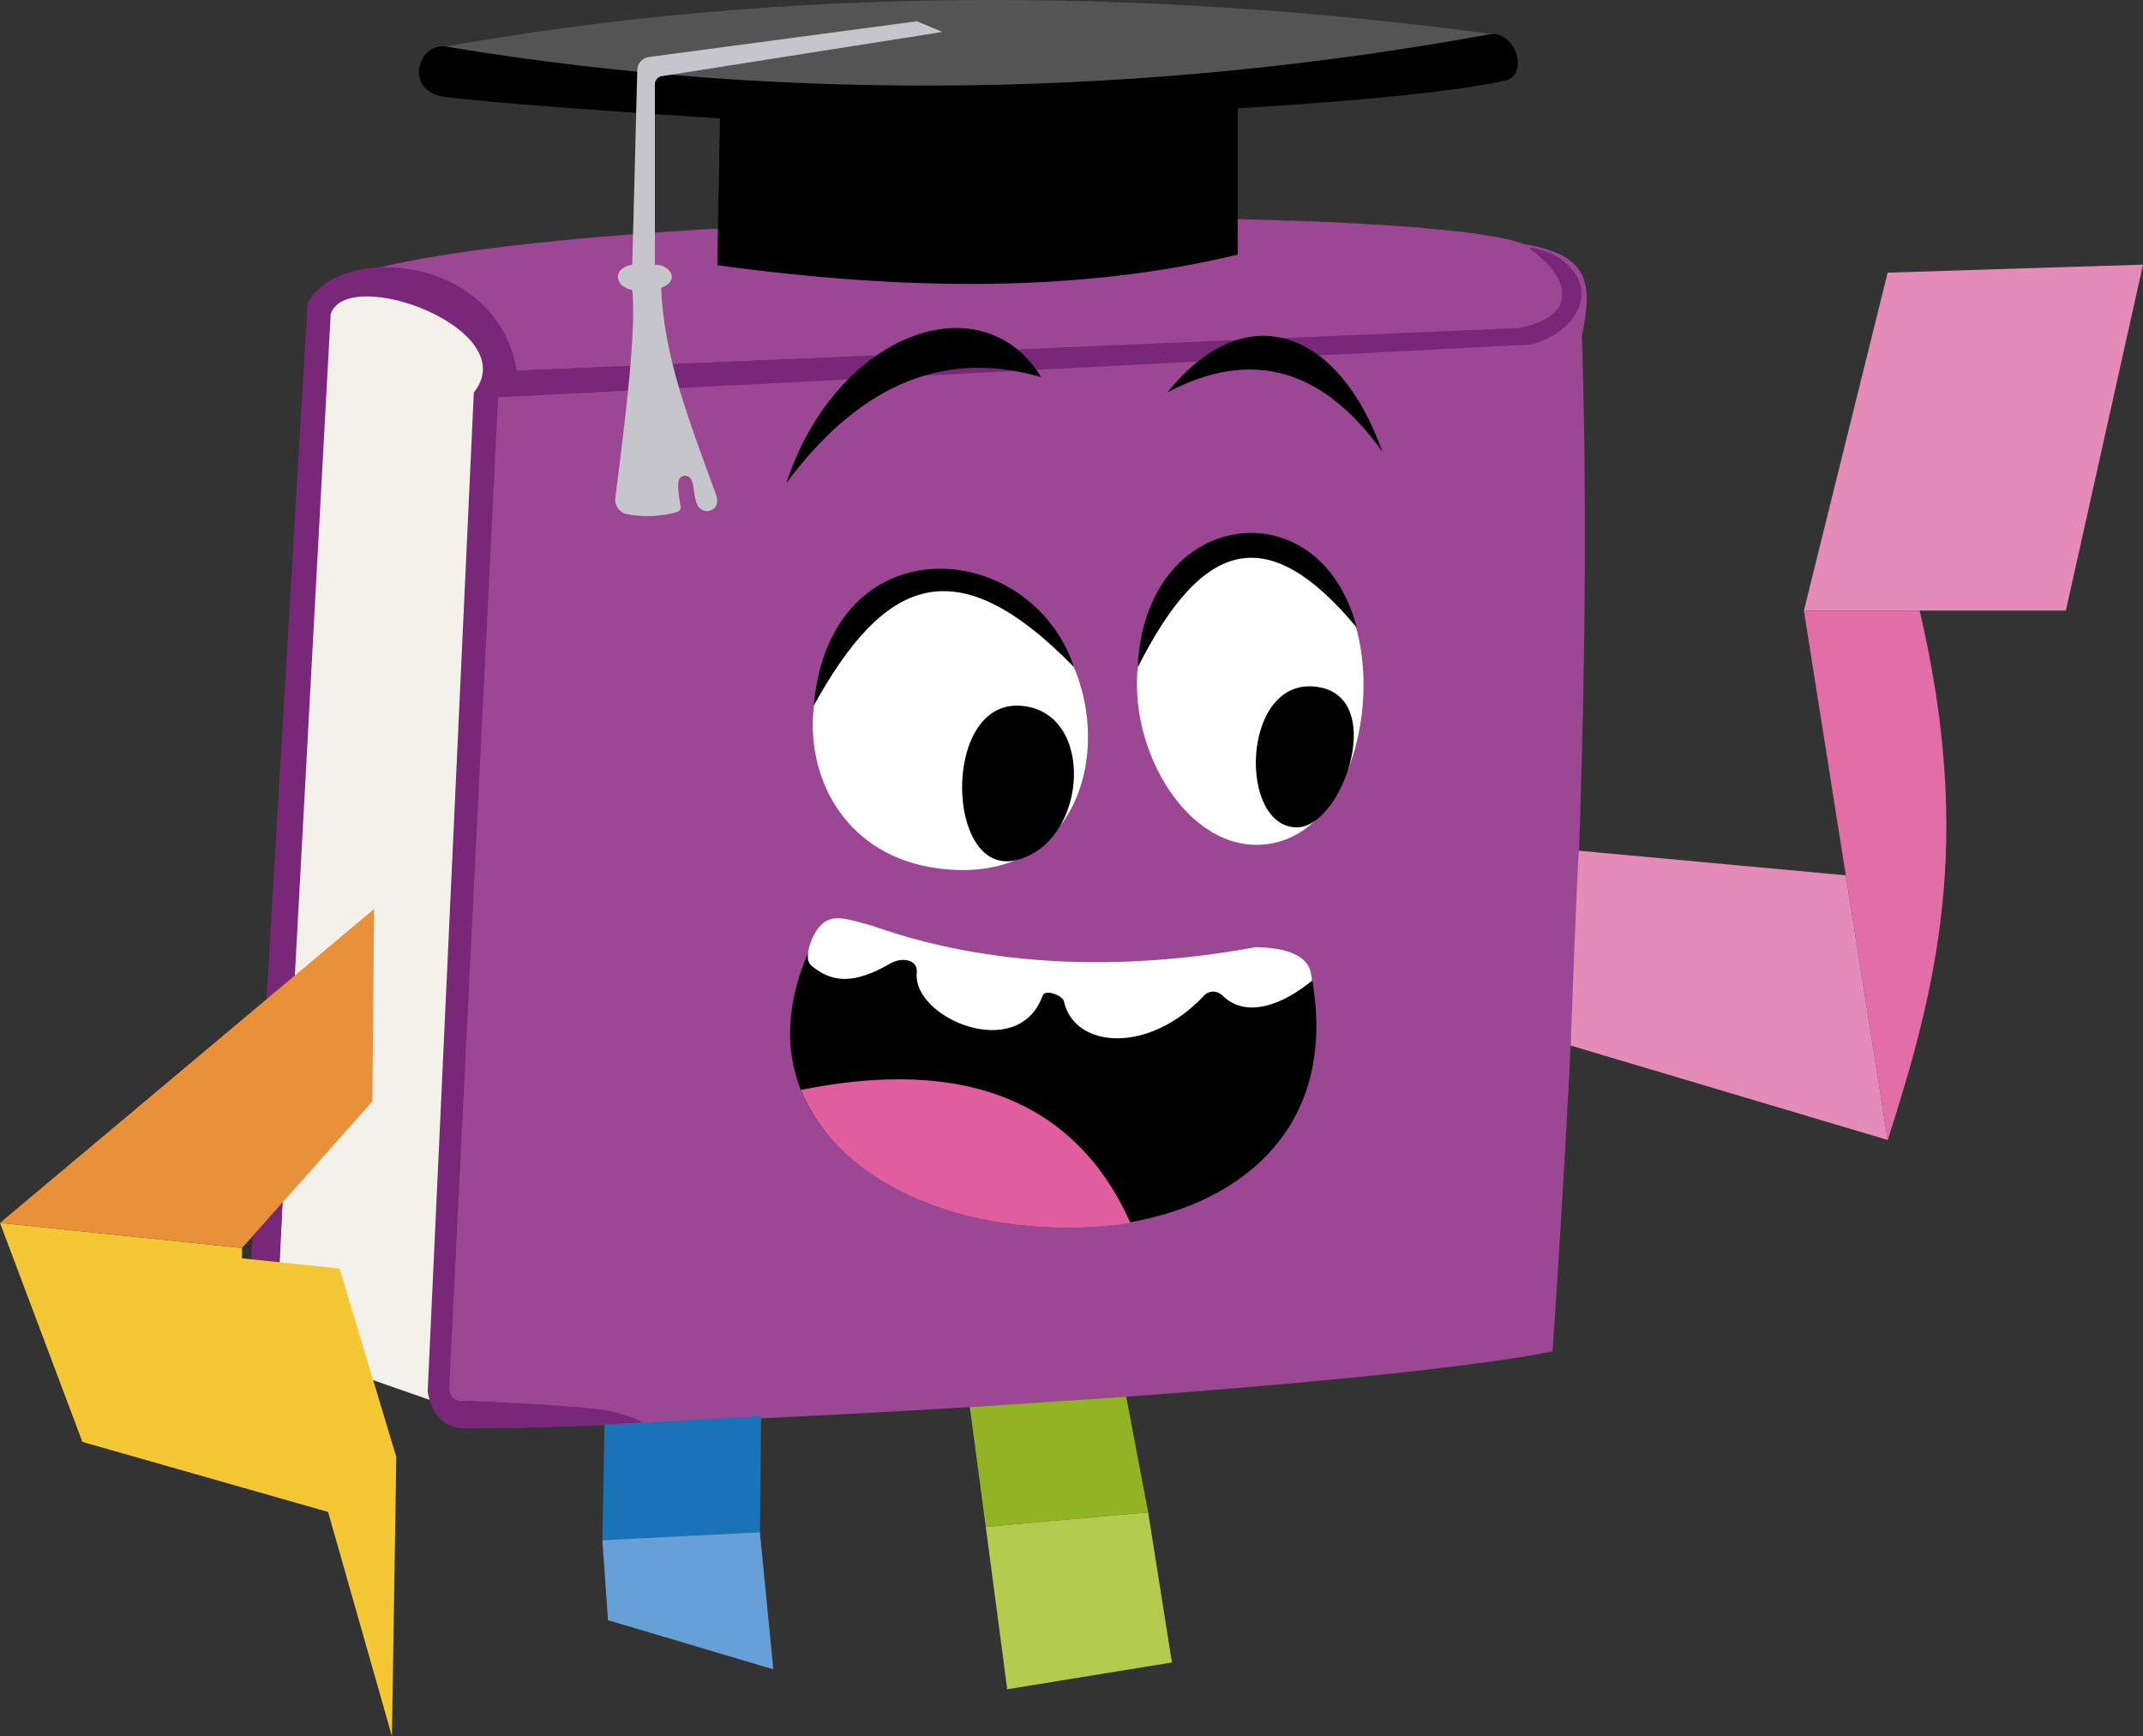 <?xml version="1.0" encoding="UTF-8"?><svg id="Laag_2" xmlns="http://www.w3.org/2000/svg" viewBox="0 0 205.7 166.64"><rect x="0" y="0" width="205.7" height="166.64" fill="#333333" stroke="none"/><defs><style>.cls-1{fill:#e05d9e;}.cls-1,.cls-2,.cls-3,.cls-4,.cls-5,.cls-6,.cls-7,.cls-8,.cls-9,.cls-10,.cls-11,.cls-12,.cls-13,.cls-14,.cls-15,.cls-16{stroke-width:0px;}.cls-2{fill:#b3cc4e;}.cls-3{fill:#1973b6;}.cls-5{fill:#555454;}.cls-6{fill:#67a0d6;}.cls-7{fill:#e9903b;}.cls-8{fill:#e36da7;}.cls-9{fill:#fff;}.cls-10{fill:#92b323;}.cls-11{fill:#e58bb8;}.cls-12{fill:#f4c835;}.cls-13{fill:#f4f1ea;}.cls-14{fill:#9c4794;}.cls-15{fill:#c7c5cc;}.cls-16{fill:#792779;}</style></defs><g id="Laag_6"><g id="Pen_met_hood"><g id="Lichaam"><polygon class="cls-13" points="47.66 136.6 26.47 129.2 31.21 27.25 47.66 27.25 47.66 136.6"/><path class="cls-14" d="m47.78,38.1l100.11-5.33c2.47-2.06,3.88-5.06-1.6-9.34,6.31,1.06,6.6,3.75,5.55,8.8.91,28.44-.4,61.76-2.81,97.47-13.8,2.77-57.6,6.04-98.87,7.32-2.87.09-5.99-.94-7.88-.84l5.51-98.08Z"/><path class="cls-14" d="m29.83,28.62c11.67-5.97,15.45-.06,19.79,6.96l97.87-4.09c4.47-2.44,3.49-4.32-.51-7.73-7.53-4.86-111.86-3.71-117.15,4.87Z"/><path class="cls-16" d="m26.81,121.15l4.93-91.01c1.62-4.77,18.6,1.45,13.74,7.53l-4.43,95.91c.47,2.47,1.73,3.47,3.49,3.53,0,0,10.05-.11,13.36-.37,1.66-.13,2.55-.14,3.72-.2.33-.02-1.93-.99-3.96-1.26-3.21-.44-12.83-.85-12.83-.85-1.14.17-1.76-.27-1.7-1.49l4.68-94.81,99.15-5.06c4.75-1.27,7.04-5.93,2.04-8.72-2.09-.74-2.79-.83-1.53,0,3.57,2.9,3.57,6.18-1.79,7.14l-96.08,4.09c-1.87-11.23-17.07-12.27-20.08-6.47l-5.41,91.75,2.69.28Z"/></g><g id="Rechter_been"><polygon class="cls-10" points="94.62 146.54 93.09 135.05 108.1 134.05 110.21 145.15 94.62 146.54"/><polygon class="cls-2" points="96.68 162.13 94.62 146.54 110.21 145.15 112.49 159.56 96.68 162.13"/></g><g id="Linker_been"><polygon class="cls-3" points="72.94 147.61 73.06 135.9 58.02 136.76 57.82 147.83 72.94 147.61"/><polygon class="cls-6" points="58.36 155.5 57.82 147.83 72.94 147.07 74.23 160.22 58.36 155.5"/></g><g id="Rechter_arn"><path class="cls-11" d="m198.3,58.6h-25.15l8.04-32.43s24.46-.78,24.51-.77l-7.4,33.19Z"/><path class="cls-8" d="m181.19,109.41l-8.04-50.81h11.11c5.21,22.22,1.61,36.23-3.06,50.81Z"/><path class="cls-11" d="m150.76,100.35s.7-18.73.8-18.7l25.61,2.36,4.02,25.4"/></g><g id="Linker_arm"><polygon class="cls-12" points="0 117.37 23.23 119.78 23.23 120.77 32.59 121.75 38.04 139.83 37.62 166.64 31.49 145.11 7.91 138.39 0 117.37"/><polygon class="cls-7" points="35.74 105.71 35.91 87.24 0 117.37 23.23 119.78 35.74 105.71"/></g><g id="HOedje"><path class="cls-5" d="m42.2,4.57c32.87,5.43,67.1,4.82,101.2-1.28C109.22-1.27,74.88-1.32,42.2,4.57Z"/><path class="cls-4" d="m68.85,25.45c18.02,2.48,34.91,2.63,49.96-1.02v-14.04s18.4-1,25.68-2.66c2.37-.54.94-4.88-1.54-4.43-32.61,5.96-67.12,6.68-100.14,1.17-2.68-.45-4.18,4.34,0,4.85,6.54.81,26.3,2.04,26.3,2.04l-.26,14.09Z"/><path class="cls-15" d="m90.43,3.07l-26.91,4.24c-.38.06-.66.39-.66.78v17.33c1.36-.08,2.55,1.49.6,2.21.28,6.56,2.51,12.3,5.28,19.87.49,1.33-.85,2-1.62,1.23-.5-.51-.47-1.9-.68-2.51-.26-.75-1.08-.72-1.28-.13-.17.5.04,1.81.17,2.49.05.25-.1.5-.35.57-1.59.43-3.19.51-4.81.19-.72-.14-1.2-.82-1.11-1.54,1.04-8.13,2.01-16.06,1.63-19.97-1.62-.26-2.06-2.06,0-2.43l.48-18.68c.02-.64.49-1.17,1.13-1.25l25.71-3.43,2.43,1.02Z"/></g><g id="L_oog"><path class="cls-4" d="m75.49,46.34c4.72-14.36,18.7-19.47,24.45-10.15-9.94-2.86-17.86,1.33-24.45,10.15Z"/><path class="cls-9" d="m91.64,83.49c-18.43-.85-17.55-26.94-1.04-27.43,16.87-1.29,19.57,28.28,1.04,27.43Z"/><path class="cls-4" d="m97.46,82.57c-6.67,1.51-7.08-15.2.37-14.84s6.67,13.25-.37,14.84Z"/><path class="cls-4" d="m78.11,67.72c1.6-17.61,20.81-16.14,24.97-3.7-11.4-11.68-18.23-8.48-24.97,3.7Z"/></g><g id="R_oog"><path class="cls-4" d="m112.06,37.66c7.72-9.57,16.6-5.74,20.62,5.68-5.62-7.85-12.44-10.01-20.62-5.68Z"/><path class="cls-9" d="m121.13,81.07c-11.81.78-19.48-25.53-.54-28.19,14.14-1.99,13.12,27.36.54,28.19Z"/><path class="cls-4" d="m124.45,79.41c-5.57-.07-5.29-13.94,1.53-13.53,7.44.45,2.94,13.59-1.53,13.53Z"/><path class="cls-4" d="m109.21,64.05c.64-15.38,17.51-17.45,21.01-3.83-8.48-10.18-14.74-8.6-21.01,3.83Z"/></g><g id="Mond"><path class="cls-4" d="m78.72,89.08c-17.98,33.1,54.38,41.57,47.12,4.35-16.59,1.44-32.49.64-47.12-4.35Z"/><path class="cls-9" d="m77.86,92.66c-.74-.63-.03-2.55.52-3.35,1.23-1.78,2.54-1.21,5.36-.45,10.81,3.83,23.47,4.5,36.84,2.04,2.68.07,4.93.69,5.26,2.53.15.85.22.6-.36,1.05-2.93,2.26-6.11,3.08-8.12,1.08-.51-.51-1.29-.53-1.79,0-5.34,5.68-12.48,5.06-13.45.53-.11-.53-1.8-1.21-2.04-.53-2.35,6.49-12.51,2.15-12.08-2.19.13-1.29-1.41-1.55-2.55-.89-3.42,1.97-5.55,1.9-7.58.19Z"/><path class="cls-1" d="m76.87,104.61c15.96-3.24,26.5,1.26,31.64,12.76-12.63,2-27.37-2.31-31.64-12.76Z"/></g></g></g></svg>